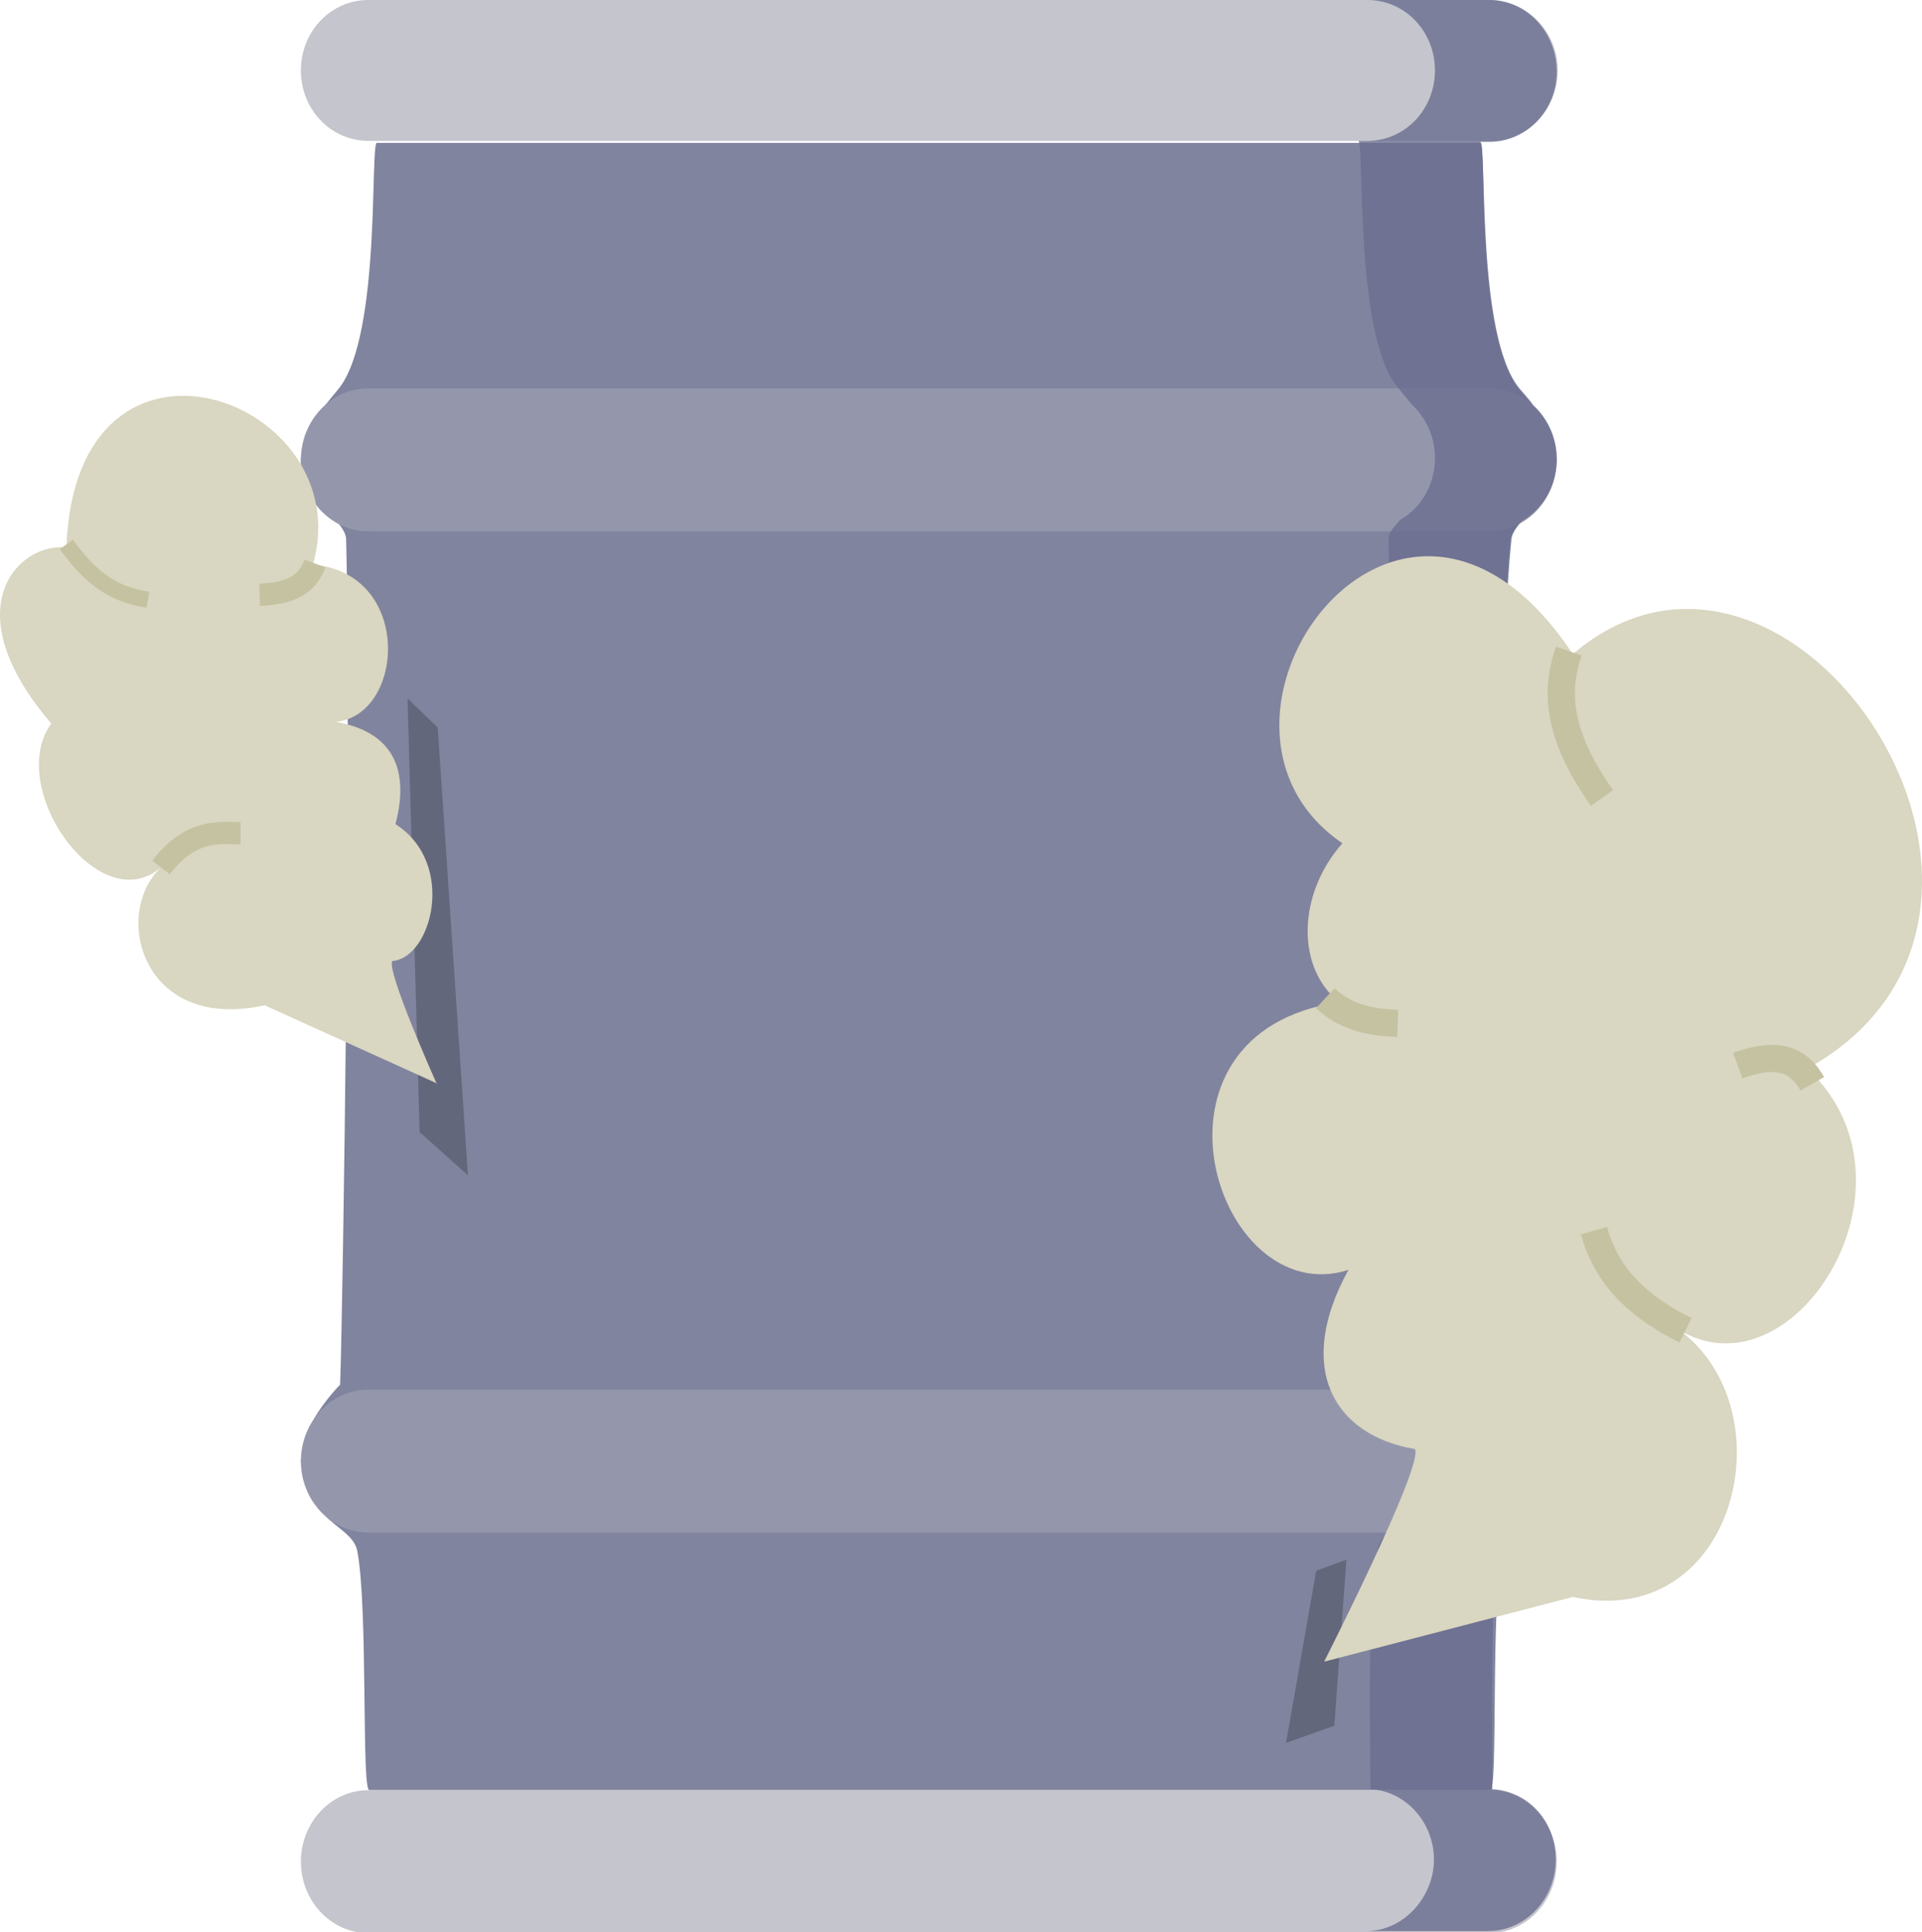 <?xml version="1.0" encoding="UTF-8"?>
<svg id="Layer_1" xmlns="http://www.w3.org/2000/svg" version="1.1" viewBox="0 0 191 192">
  <!-- Generator: Adobe Illustrator 29.1.0, SVG Export Plug-In . SVG Version: 2.1.0 Build 142)  -->
  <defs>
    <style>
      .st0 {
        fill: #d9d6c1;
      }

      .st1 {
        stroke-width: 2.7px;
      }

      .st1, .st2, .st3 {
        fill: none;
        stroke: #c5c2a1;
        stroke-miterlimit: 10;
      }

      .st4 {
        fill: #6a6e8e;
        fill-opacity: .8;
      }

      .st2 {
        stroke-width: 1.6px;
      }

      .st3 {
        stroke-width: 2.2px;
      }

      .st5 {
        fill: #c4c5cd;
      }

      .st5, .st6, .st7, .st8 {
        fill-rule: evenodd;
      }

      .st6 {
        fill: #9497ac;
      }

      .st7 {
        fill: #80849e;
      }

      .st8 {
        fill: #63677c;
      }
    </style>
  </defs>
  <path class="st7" d="M150.8,137.6c-1-8.4-2.6-64.2-.6-84,.1-1.1,1.7-2.6,2.6-3.5,1.2-1.1,1.8-3.4,1.9-4.4-.1-.7-.4-1.8-1-3.1-.7-1.5-1.6-2.6-2.7-3.9-4.5-5.4-3.2-25.2-3.9-24.5H37.5c-.8-.7.5,19.2-3.9,24.5-1.1,1.3-2,2.4-2.7,3.9-.6,1.3-.9,2.4-1,3.1,0,1,.7,3.3,1.9,4.4.9.9,2.6,2.4,2.6,3.5.5,19.8-.3,75.6-.6,84,0,0-1.5,1.5-2.6,3.4-.4.7-1.1,3.7-1.3,4.2.2.7,1.1,4,2.4,5.4,1.1,1.2,2.9,2,3.2,3.5,1.1,5.7.4,23.8,1.2,23.8h111.4c.8,0,0-18.1,1.2-23.8.3-1.6,2.1-2.4,3.2-3.5,1.3-1.4,2.2-4.7,2.4-5.4-.2-.5-.9-3.5-1.3-4.2-1.2-1.9-2.6-3.4-2.6-3.4Z"/>
  <path class="st6" d="M148,38.6H36.6c-3.7,0-6.7,3.2-6.7,7.1s3,7.1,6.7,7.1h111.4c3.7,0,6.7-3.2,6.7-7.1s-3-7.1-6.7-7.1h0Z"/>
  <path class="st6" d="M148,138.1H36.6c-3.7,0-6.7,3.2-6.7,7.1s3,7.1,6.7,7.1h111.4c3.7,0,6.7-3.2,6.7-7.1s-3-7.1-6.7-7.1h0Z"/>
  <path class="st5" d="M148,177.9H36.6c-3.7,0-6.7,3.2-6.7,7.1s3,7.1,6.7,7.1h111.4c3.7,0,6.7-3.2,6.7-7.1s-3-7.1-6.7-7.1h0Z"/>
  <path class="st5" d="M148,0H36.6C32.9,0,29.9,3.1,29.9,7s3,7,6.7,7h111.5c3.7,0,6.7-3.1,6.7-7S151.7,0,148,0h0Z"/>
  <path class="st4" d="M152.4,40.3c-.4-.6-.9-1.1-1.4-1.7-4.3-5.2-3.2-23.9-3.9-24.5h.9c3.7,0,6.7-3.1,6.7-7S151.7,0,148,0h-12.1c3.7,0,6.7,3.1,6.7,7s-3,7-6.7,7h-.9c.6.6-.4,19.4,3.9,24.5.5.6.9,1.1,1.4,1.7,1.4,1.3,2.3,3.2,2.3,5.3h0c0,2.7-1.4,5-3.5,6.2-.5.6-1.1,1.2-1.1,1.8.2,19.8,1.7,75.6.6,84,0,0,1.5,1.5,2.6,3.4,0,0,0,0,0,0,.8,1.2,1.3,2.6,1.3,4.1h0c0,2.2-.9,4.1-2.4,5.4h0c-1.1,1.2-2.9,2-3.2,3.6-.9,4.8-.8,13.9-.7,23.8,3.5.2,6.3,3.3,6.3,7s-3,7.1-6.7,7.1h12.1c3.7,0,6.7-3.2,6.7-7.1s-2.8-6.8-6.3-7c0-9.9-.2-19,.7-23.8.3-1.6,2.1-2.4,3.2-3.5h0c1.5-1.3,2.4-3.2,2.4-5.4h0c0-1.5-.5-3-1.3-4.1,0,0,0,0,0,0-1.2-1.9-2.6-3.4-2.6-3.4-1-8.4-2.6-64.2-.6-84,0-.5.6-1.2,1.1-1.8,2.1-1.2,3.5-3.5,3.5-6.2h0c0-2.1-.9-4-2.3-5.3Z"/>
  <path class="st8" d="M41.7,112.5l4.8,4.3-3-44.5-3-2.9,1.2,43.1Z"/>
  <path class="st8" d="M132.6,171.5l-4.8,1.7,3-17.1,3-1.1-1.2,16.5Z"/>
  <path class="st0" d="M131.7,165.1l24.6-6.4c16.6,3.6,21.8-19.7,9.6-27.2,11.6,8.8,26.3-13.6,13.7-25.3,27.9-15.5-1.5-59.8-23.3-41.2-17.2-25.9-40.5,6.8-22.9,18.8-4.5,5.1-4.6,12.4-.3,15.8-21,3-12.3,30.8.9,26.6-5.3,9.6-1.6,16.4,6.6,17.8,1,1.4-9,21.1-9,21.1h0Z"/>
  <path class="st1" d="M158.4,122.3c1,3.5,3.1,6.9,9.1,9.9"/>
  <path class="st1" d="M180.1,107.7c-1.2-2.1-3.1-3.4-7.4-1.8"/>
  <path class="st1" d="M131.7,99.2c1.4,1.3,3.4,2.4,7.2,2.5"/>
  <path class="st1" d="M155.9,64.7c-1.3,3.8-1.3,8.1,3.3,14.6"/>
  <path class="st0" d="M43.5,107.7l-17.2-7.8c-12.2,2.7-15.2-9.1-10.3-13.7-6.2,5.3-15.5-8-10.9-14.3-9.8-11.4-3.3-18,1.5-17.5.9-25.1,29.2-14.8,24.5,1.7,11,1,8.8,17.9.1,15.4,7.8.4,9.6,4.7,8.1,10.4,6.1,3.9,3.6,13.3-.3,13.6-.7.8,4.4,12.2,4.4,12.2h0Z"/>
  <path class="st3" d="M23.9,82.8c-2.1,0-4.9-.5-7.9,3.4"/>
  <path class="st3" d="M31.3,56c-.6,1.6-1.8,3-5.5,3.1"/>
  <path class="st2" d="M14.7,59.6c-2.3-.4-5-1.1-8.1-5.5"/>
</svg>
